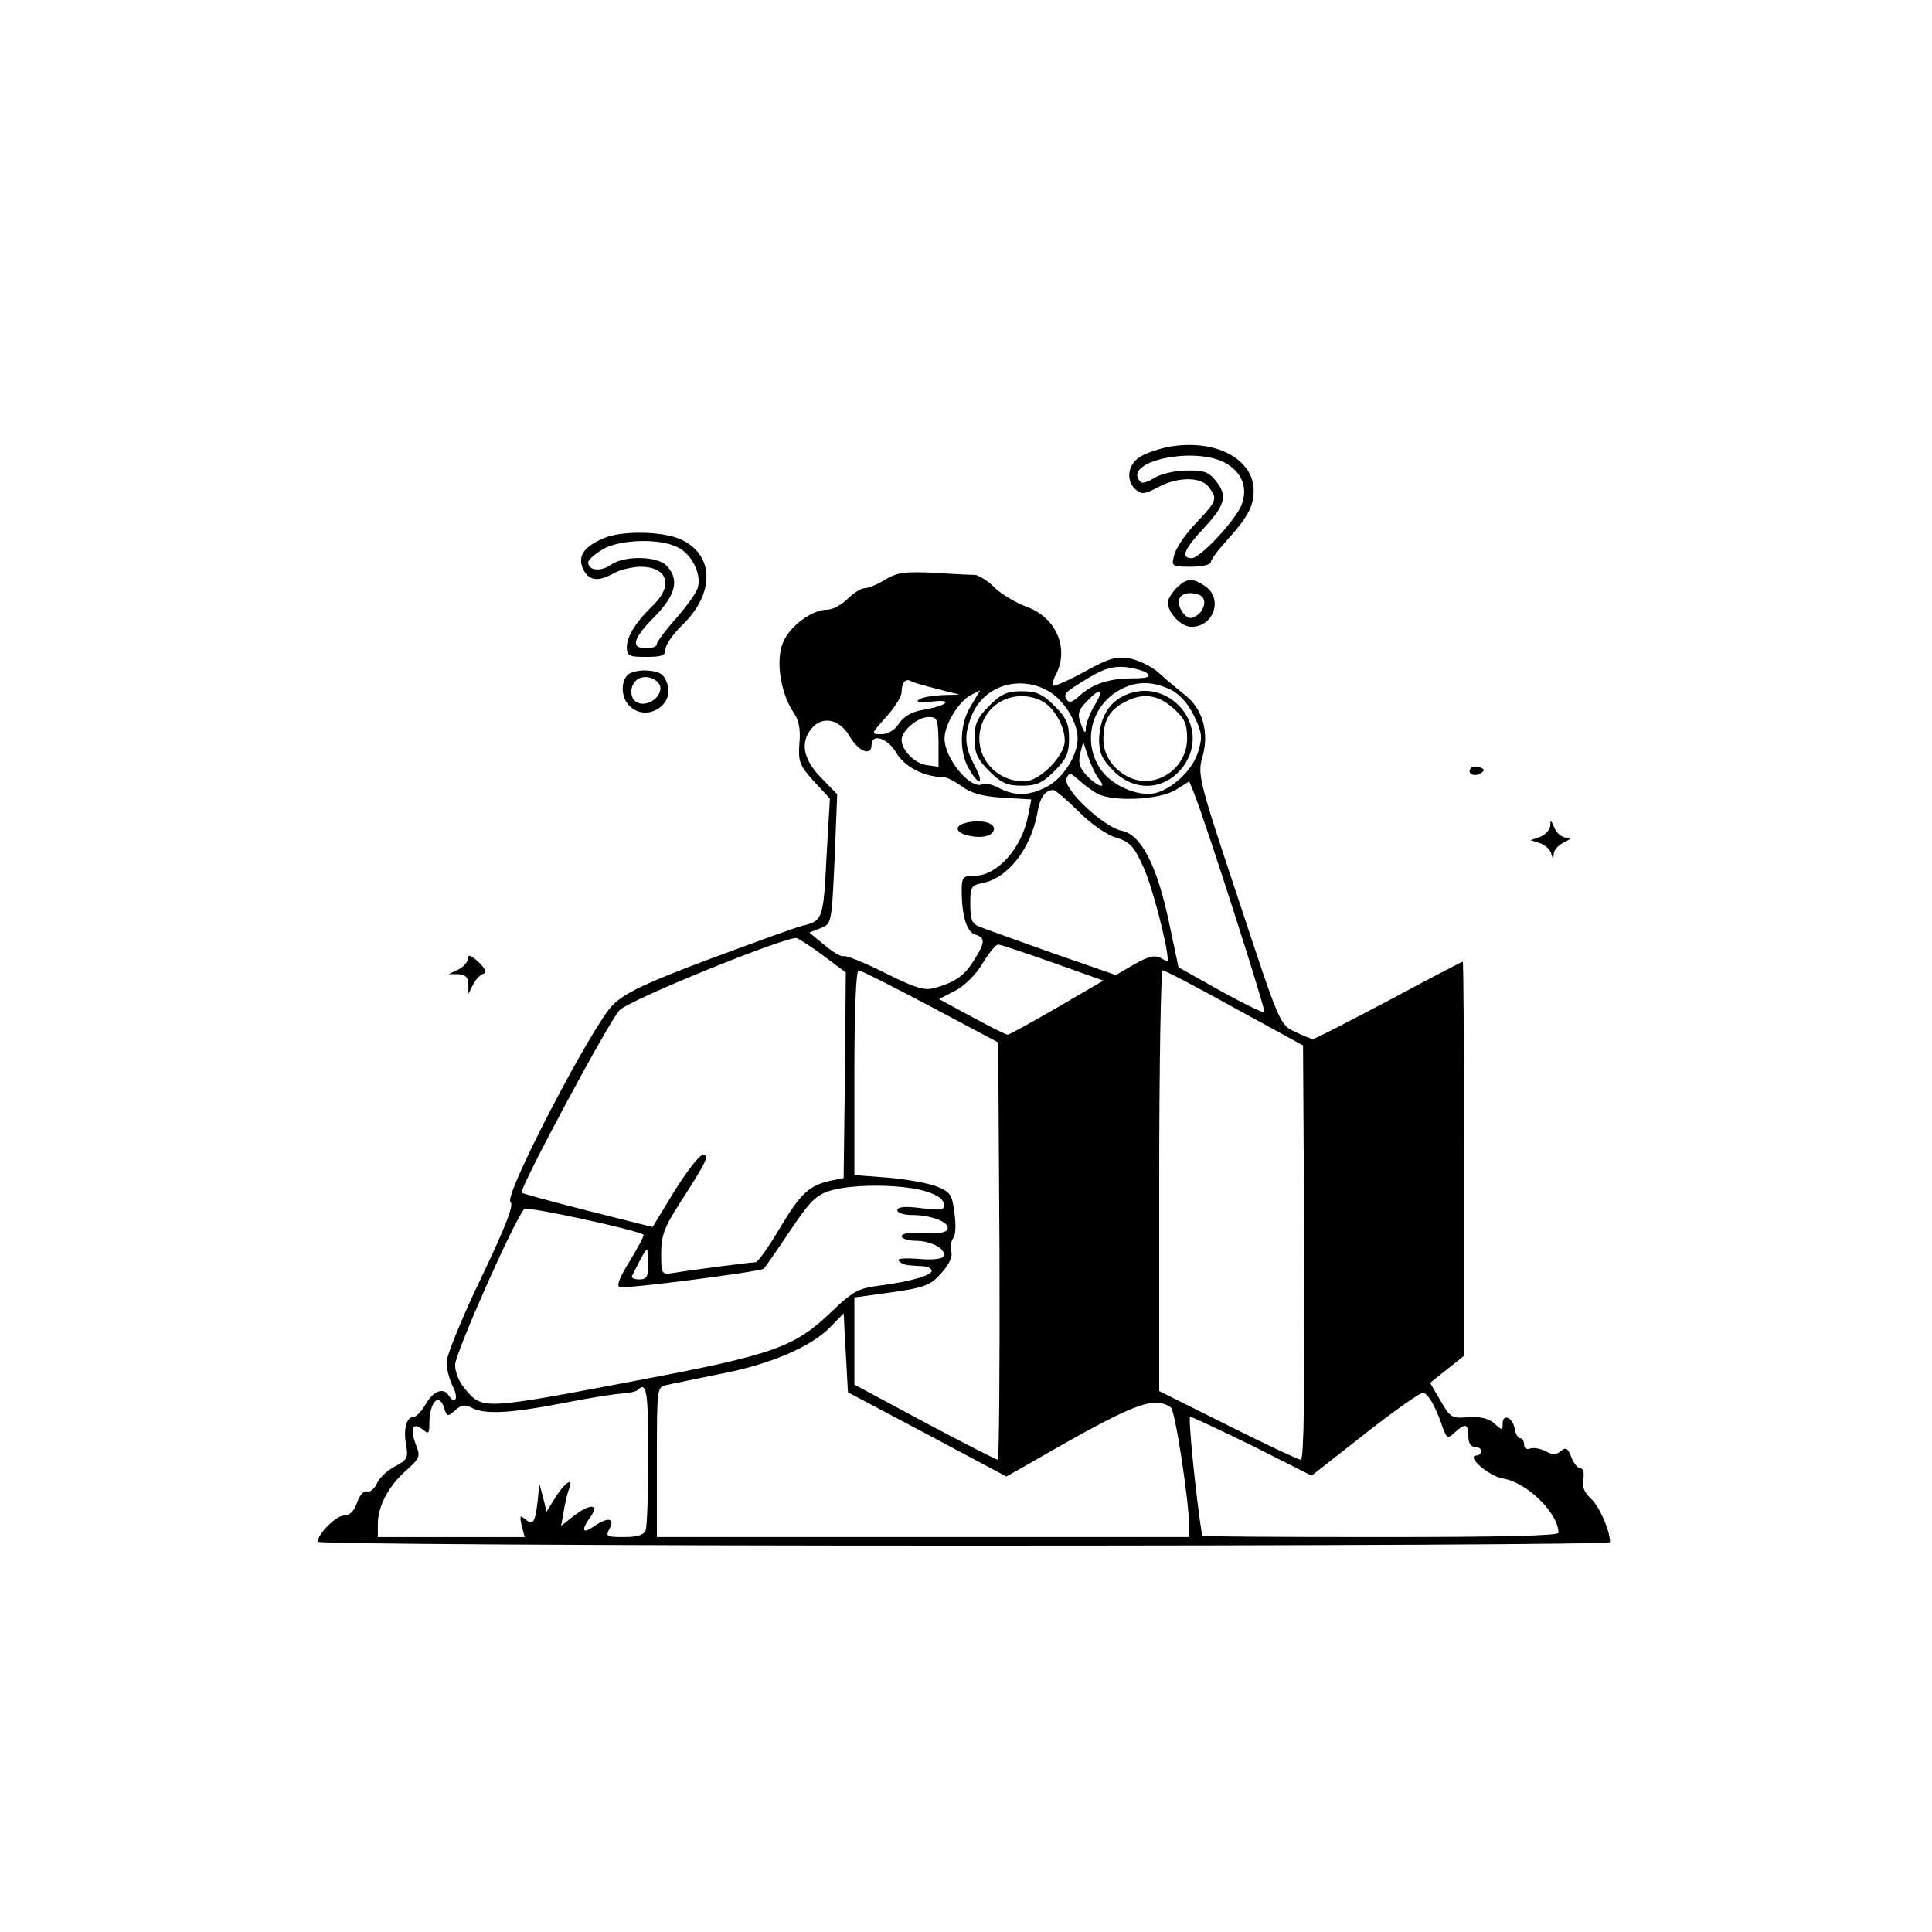 <?xml version="1.0" standalone="no"?>
<!DOCTYPE svg PUBLIC "-//W3C//DTD SVG 20010904//EN"
 "http://www.w3.org/TR/2001/REC-SVG-20010904/DTD/svg10.dtd">
<svg version="1.0" xmlns="http://www.w3.org/2000/svg"
 width="450pt" height="450pt" viewBox="0 0 450 450"
 preserveAspectRatio="xMidYMid meet">

<g transform="translate(0,450) scale(0.1,-0.1)"
fill="#000000" stroke="none">
<path d="M2721 3459 c-24 -5 -54 -15 -67 -24 -28 -18 -32 -56 -8 -76 13 -11
21 -10 51 6 46 25 101 25 119 0 20 -27 19 -31 -30 -83 -25 -26 -48 -60 -51
-75 -7 -26 -6 -27 39 -27 25 0 46 5 46 10 0 6 17 29 39 53 47 52 61 78 61 114
0 75 -91 122 -199 102z m136 -39 c38 -23 50 -59 34 -98 -17 -38 -96 -122 -115
-122 -27 0 -18 21 29 71 49 53 55 75 26 110 -16 20 -28 24 -68 23 -27 0 -59
-8 -74 -17 -14 -9 -29 -14 -32 -10 -48 48 129 86 200 43z"/>
<path d="M1405 3246 c-46 -20 -60 -42 -47 -71 13 -28 35 -31 72 -10 14 8 41
14 61 15 63 0 78 -42 32 -88 -41 -39 -63 -74 -63 -99 0 -21 5 -23 45 -23 37 0
45 3 45 18 0 10 18 36 40 57 75 73 74 162 -3 198 -42 20 -139 22 -182 3z m174
-21 c33 -16 56 -64 46 -95 -4 -12 -27 -44 -51 -71 -24 -27 -44 -54 -44 -59 0
-6 -11 -10 -25 -10 -37 0 -31 23 20 74 49 50 58 86 28 118 -21 23 -99 25 -131
2 -23 -16 -52 -13 -52 6 0 6 15 19 33 30 39 24 134 27 176 5z"/>
<path d="M2062 3150 c-18 -11 -39 -20 -48 -20 -8 0 -26 -11 -40 -25 -14 -14
-35 -25 -47 -25 -36 0 -87 -38 -103 -76 -18 -42 -6 -118 24 -163 13 -19 17
-39 14 -72 -3 -43 0 -51 33 -88 l38 -41 -8 -138 c-7 -142 -9 -147 -55 -158
-14 -3 -110 -38 -215 -77 -150 -56 -198 -79 -227 -107 -47 -45 -257 -448 -239
-460 9 -5 -11 -56 -68 -176 -45 -93 -81 -182 -81 -197 0 -15 7 -41 15 -57 14
-27 5 -44 -10 -20 -12 19 -36 10 -53 -20 -9 -16 -22 -30 -28 -30 -17 0 -25
-28 -18 -66 5 -29 3 -34 -25 -49 -18 -9 -37 -27 -43 -40 -6 -13 -16 -21 -23
-19 -7 3 -17 -8 -23 -25 -7 -21 -18 -31 -31 -31 -18 0 -61 -43 -61 -61 0 -5
665 -9 1505 -9 828 0 1505 3 1505 8 0 27 -24 82 -44 101 -16 15 -22 29 -18 46
2 15 0 25 -7 25 -6 0 -16 12 -21 26 -8 21 -13 24 -25 14 -10 -9 -19 -9 -35 0
-12 6 -28 9 -36 6 -8 -3 -14 1 -14 9 0 8 -4 15 -9 15 -5 0 -11 10 -13 22 -4
26 -28 37 -28 12 0 -16 -1 -16 -19 0 -13 12 -32 17 -61 15 -39 -3 -42 -1 -65
39 l-24 41 40 32 39 31 0 459 c0 252 -1 459 -3 459 -2 0 -79 -40 -172 -90 -93
-49 -172 -90 -177 -90 -4 0 -23 8 -42 17 -35 16 -36 19 -131 307 -94 282 -96
292 -84 334 16 57 0 112 -42 144 -16 13 -43 35 -59 50 -16 15 -47 30 -67 34
-32 6 -48 2 -106 -30 -38 -21 -71 -35 -74 -33 -2 3 0 14 6 25 32 60 2 133 -66
158 -27 10 -61 30 -77 46 -15 15 -36 28 -45 29 -9 0 -52 2 -96 5 -67 3 -85 1
-113 -16z m611 -219 c8 -8 -2 -11 -35 -11 -54 0 -94 -13 -124 -41 -15 -14 -24
-17 -29 -9 -9 14 -6 17 52 52 37 22 57 27 87 24 21 -3 43 -9 49 -15z m-489
-36 l51 -13 -40 -1 c-22 -1 -47 -5 -54 -10 -10 -6 0 -8 30 -5 53 6 35 -10 -24
-20 -24 -4 -43 -16 -53 -31 -10 -16 -26 -25 -41 -25 -25 0 -25 0 11 40 20 22
36 48 36 58 0 23 10 33 23 25 5 -3 33 -11 61 -18z m255 -3 c38 -20 71 -73 71
-112 0 -39 -33 -92 -71 -112 -41 -22 -75 -23 -113 -3 -15 8 -32 12 -37 9 -26
-16 -89 58 -89 106 0 32 32 85 61 101 l22 11 -21 -35 c-27 -42 -29 -108 -5
-148 25 -43 36 -35 13 8 -24 45 -25 72 -6 118 28 67 108 93 175 57z m287 2
c22 -11 40 -31 55 -61 19 -39 20 -50 10 -83 -12 -42 -58 -86 -99 -97 -40 -10
-103 17 -129 56 -41 61 -23 143 40 181 39 24 78 25 123 4z m-176 -36 c-11 -18
-20 -42 -21 -53 0 -15 -3 -14 -11 8 -9 24 -7 32 13 53 32 34 42 30 19 -8z
m-364 -86 l0 -58 -28 4 c-28 4 -58 35 -58 59 0 21 38 53 63 53 20 0 22 -5 23
-58z m-207 13 c21 -36 51 -47 51 -20 0 28 38 16 58 -19 19 -32 65 -56 110 -56
7 0 26 -10 43 -22 21 -16 48 -23 95 -26 l66 -4 -7 -36 c-14 -77 -72 -142 -126
-142 -26 0 -29 -3 -29 -34 0 -59 12 -98 32 -103 23 -7 23 -18 -3 -59 -22 -36
-43 -51 -91 -65 -25 -7 -44 -1 -117 35 -47 24 -91 41 -96 39 -6 -2 -26 10 -45
26 l-35 29 26 10 c26 10 26 11 33 161 l6 151 -33 34 c-43 42 -53 80 -32 112
24 38 68 33 94 -11z m581 -100 c20 -25 -5 -17 -29 9 -17 18 -20 30 -15 51 l7
27 12 -36 c7 -20 18 -43 25 -51z m-3 -34 c37 -19 143 -14 181 9 l32 20 11 -27
c29 -73 168 -507 164 -511 -2 -2 -48 20 -102 50 l-98 55 -22 104 c-28 133 -65
205 -110 214 -42 8 -138 98 -129 122 6 14 9 14 29 -4 12 -11 32 -26 44 -32z
m-45 -41 c29 -29 66 -55 88 -61 32 -10 41 -20 63 -68 20 -43 57 -184 57 -218
0 -2 -8 0 -17 6 -14 7 -29 3 -61 -15 l-43 -25 -147 51 c-81 29 -157 56 -169
61 -19 7 -23 16 -23 53 0 40 2 44 28 49 60 12 112 79 128 162 6 38 18 54 37
55 5 0 31 -22 59 -50z m-594 -336 l52 -39 -2 -240 -3 -239 -30 -6 c-50 -11
-70 -29 -119 -111 -26 -44 -51 -79 -56 -79 -11 0 -157 -19 -192 -25 -27 -4
-28 -3 -28 45 0 42 7 61 43 117 65 101 70 113 54 113 -8 0 -37 -38 -66 -84
l-51 -84 -151 38 c-83 21 -152 40 -154 42 -7 7 204 401 228 425 24 25 392 174
413 168 5 -2 34 -20 62 -41z m534 -16 l118 -42 -108 -63 c-59 -34 -111 -63
-115 -63 -4 0 -42 19 -84 42 l-76 41 37 19 c22 11 49 38 64 63 15 25 31 45 37
45 5 0 62 -19 127 -42z m-285 -102 l158 -84 3 -486 c1 -267 -1 -486 -4 -486
-3 0 -80 39 -170 87 l-164 88 0 101 0 102 87 12 c76 11 90 16 115 44 18 20 27
38 24 50 -3 11 -1 25 4 32 6 6 7 32 3 59 -5 42 -10 49 -40 61 -19 8 -70 17
-114 21 l-79 6 0 238 c0 148 4 239 10 239 5 0 80 -38 167 -84z m709 -4 l159
-87 3 -483 c1 -323 -1 -482 -8 -482 -6 0 -82 36 -170 80 l-160 80 0 490 c0
270 4 490 8 490 5 0 80 -39 168 -88z m-726 -425 c29 -8 46 -18 48 -30 3 -15
-2 -17 -52 -11 -39 5 -56 3 -56 -5 0 -6 15 -11 34 -11 46 0 89 -17 83 -33 -3
-8 -21 -11 -56 -9 -31 2 -51 -1 -51 -7 0 -6 15 -11 33 -11 37 0 74 -21 64 -37
-4 -6 -29 -8 -59 -5 -30 2 -49 1 -45 -4 9 -10 14 -11 52 -13 14 0 25 -5 25
-11 0 -11 -53 -26 -126 -35 -45 -6 -59 -14 -106 -59 -87 -84 -134 -101 -457
-162 -347 -66 -356 -67 -393 -25 -18 20 -28 43 -28 62 0 26 137 336 161 363 6
7 264 -49 278 -60 2 -2 -13 -29 -32 -61 -25 -40 -32 -59 -23 -61 17 -4 327 36
335 43 3 3 31 43 61 88 47 70 61 84 95 94 51 15 157 15 215 0z m-640 -172 c0
-29 -4 -35 -21 -35 -11 0 -19 3 -17 8 21 42 32 62 35 62 1 0 3 -16 3 -35z
m650 -396 l184 -98 41 23 c253 146 300 166 342 138 10 -6 43 -221 43 -281 l0
-21 -620 0 -620 0 0 175 c0 173 0 175 23 179 12 3 68 14 125 26 117 22 213 64
257 110 l30 31 5 -92 5 -92 185 -98z m-650 -48 c0 -88 -3 -166 -6 -175 -4 -11
-19 -16 -50 -16 -42 0 -44 1 -34 20 13 25 -5 27 -38 4 -26 -18 -29 -8 -6 24
21 30 -3 30 -41 0 l-28 -22 6 34 c3 19 9 44 13 54 11 28 -13 11 -35 -26 l-18
-29 -8 33 -9 33 -3 -35 c-6 -56 -11 -64 -29 -49 -13 11 -14 9 -9 -14 l7 -27
-171 0 -171 0 0 30 c0 42 25 89 66 125 32 29 34 32 22 62 -14 37 -6 52 17 33
13 -11 15 -9 15 13 0 52 23 76 35 36 6 -19 8 -19 25 -4 14 13 23 14 39 6 30
-16 88 -13 208 10 59 12 123 22 140 23 18 1 36 5 39 9 20 20 24 -6 24 -152z
m1828 118 c7 -13 17 -37 22 -53 10 -27 12 -28 29 -12 24 22 31 20 31 -9 0 -16
6 -25 15 -25 8 0 15 -4 15 -10 0 -5 -5 -10 -10 -10 -28 0 28 -49 62 -54 55 -9
128 -81 128 -126 0 -7 -132 -10 -415 -10 -228 0 -415 1 -415 3 -15 94 -33 277
-28 277 5 0 70 -31 146 -68 l137 -69 125 98 c69 54 130 97 135 95 6 -1 16 -13
23 -27z"/>
<path d="M2304 2856 c-28 -28 -34 -42 -34 -76 0 -34 6 -48 34 -76 28 -28 42
-34 76 -34 34 0 48 6 76 34 28 28 34 42 34 76 0 34 -6 48 -34 76 -28 28 -42
34 -76 34 -34 0 -48 -6 -76 -34z m119 13 c30 -13 57 -59 57 -94 0 -36 -59 -95
-94 -95 -80 0 -130 80 -92 149 25 45 81 62 129 40z"/>
<path d="M2611 2876 c-32 -18 -50 -53 -51 -99 0 -31 7 -46 34 -73 52 -52 127
-44 167 18 60 97 -50 210 -150 154z m121 -25 c27 -24 33 -36 33 -71 0 -72 -76
-121 -138 -89 -35 18 -57 51 -57 87 0 43 14 68 48 86 42 23 78 19 114 -13z"/>
<path d="M2248 2583 c-26 -7 -22 -22 6 -29 34 -8 61 -1 61 16 0 15 -35 22 -67
13z"/>
<path d="M2740 3130 c-11 -11 -20 -26 -20 -33 0 -24 31 -57 55 -57 52 0 74 65
33 94 -30 21 -44 20 -68 -4z m65 -34 c0 -10 -8 -24 -18 -30 -14 -9 -21 -7 -32
7 -19 27 -8 49 24 45 18 -2 26 -9 26 -22z"/>
<path d="M1462 2928 c-17 -17 -15 -53 4 -72 39 -39 106 1 88 52 -7 21 -17 28
-44 30 -19 2 -41 -3 -48 -10z m76 -35 c-4 -22 -32 -38 -52 -30 -21 8 -21 43 1
56 22 12 55 -5 51 -26z"/>
<path d="M3425 2710 c-8 -13 9 -20 24 -11 10 6 9 10 -3 14 -8 3 -18 2 -21 -3z"/>
<path d="M3611 2577 c-1 -10 -11 -21 -23 -26 l-23 -8 22 -7 c12 -4 24 -15 26
-24 4 -14 5 -15 6 -1 0 9 11 21 24 27 18 9 19 11 4 11 -10 1 -22 11 -27 24 -7
17 -9 18 -9 4z"/>
<path d="M1090 2268 c0 -8 -10 -20 -22 -26 l-23 -11 23 0 c16 -1 22 -7 23 -23
l0 -23 11 22 c6 12 17 23 24 25 9 2 5 11 -11 27 -18 16 -25 19 -25 9z"/>
</g>
</svg>
